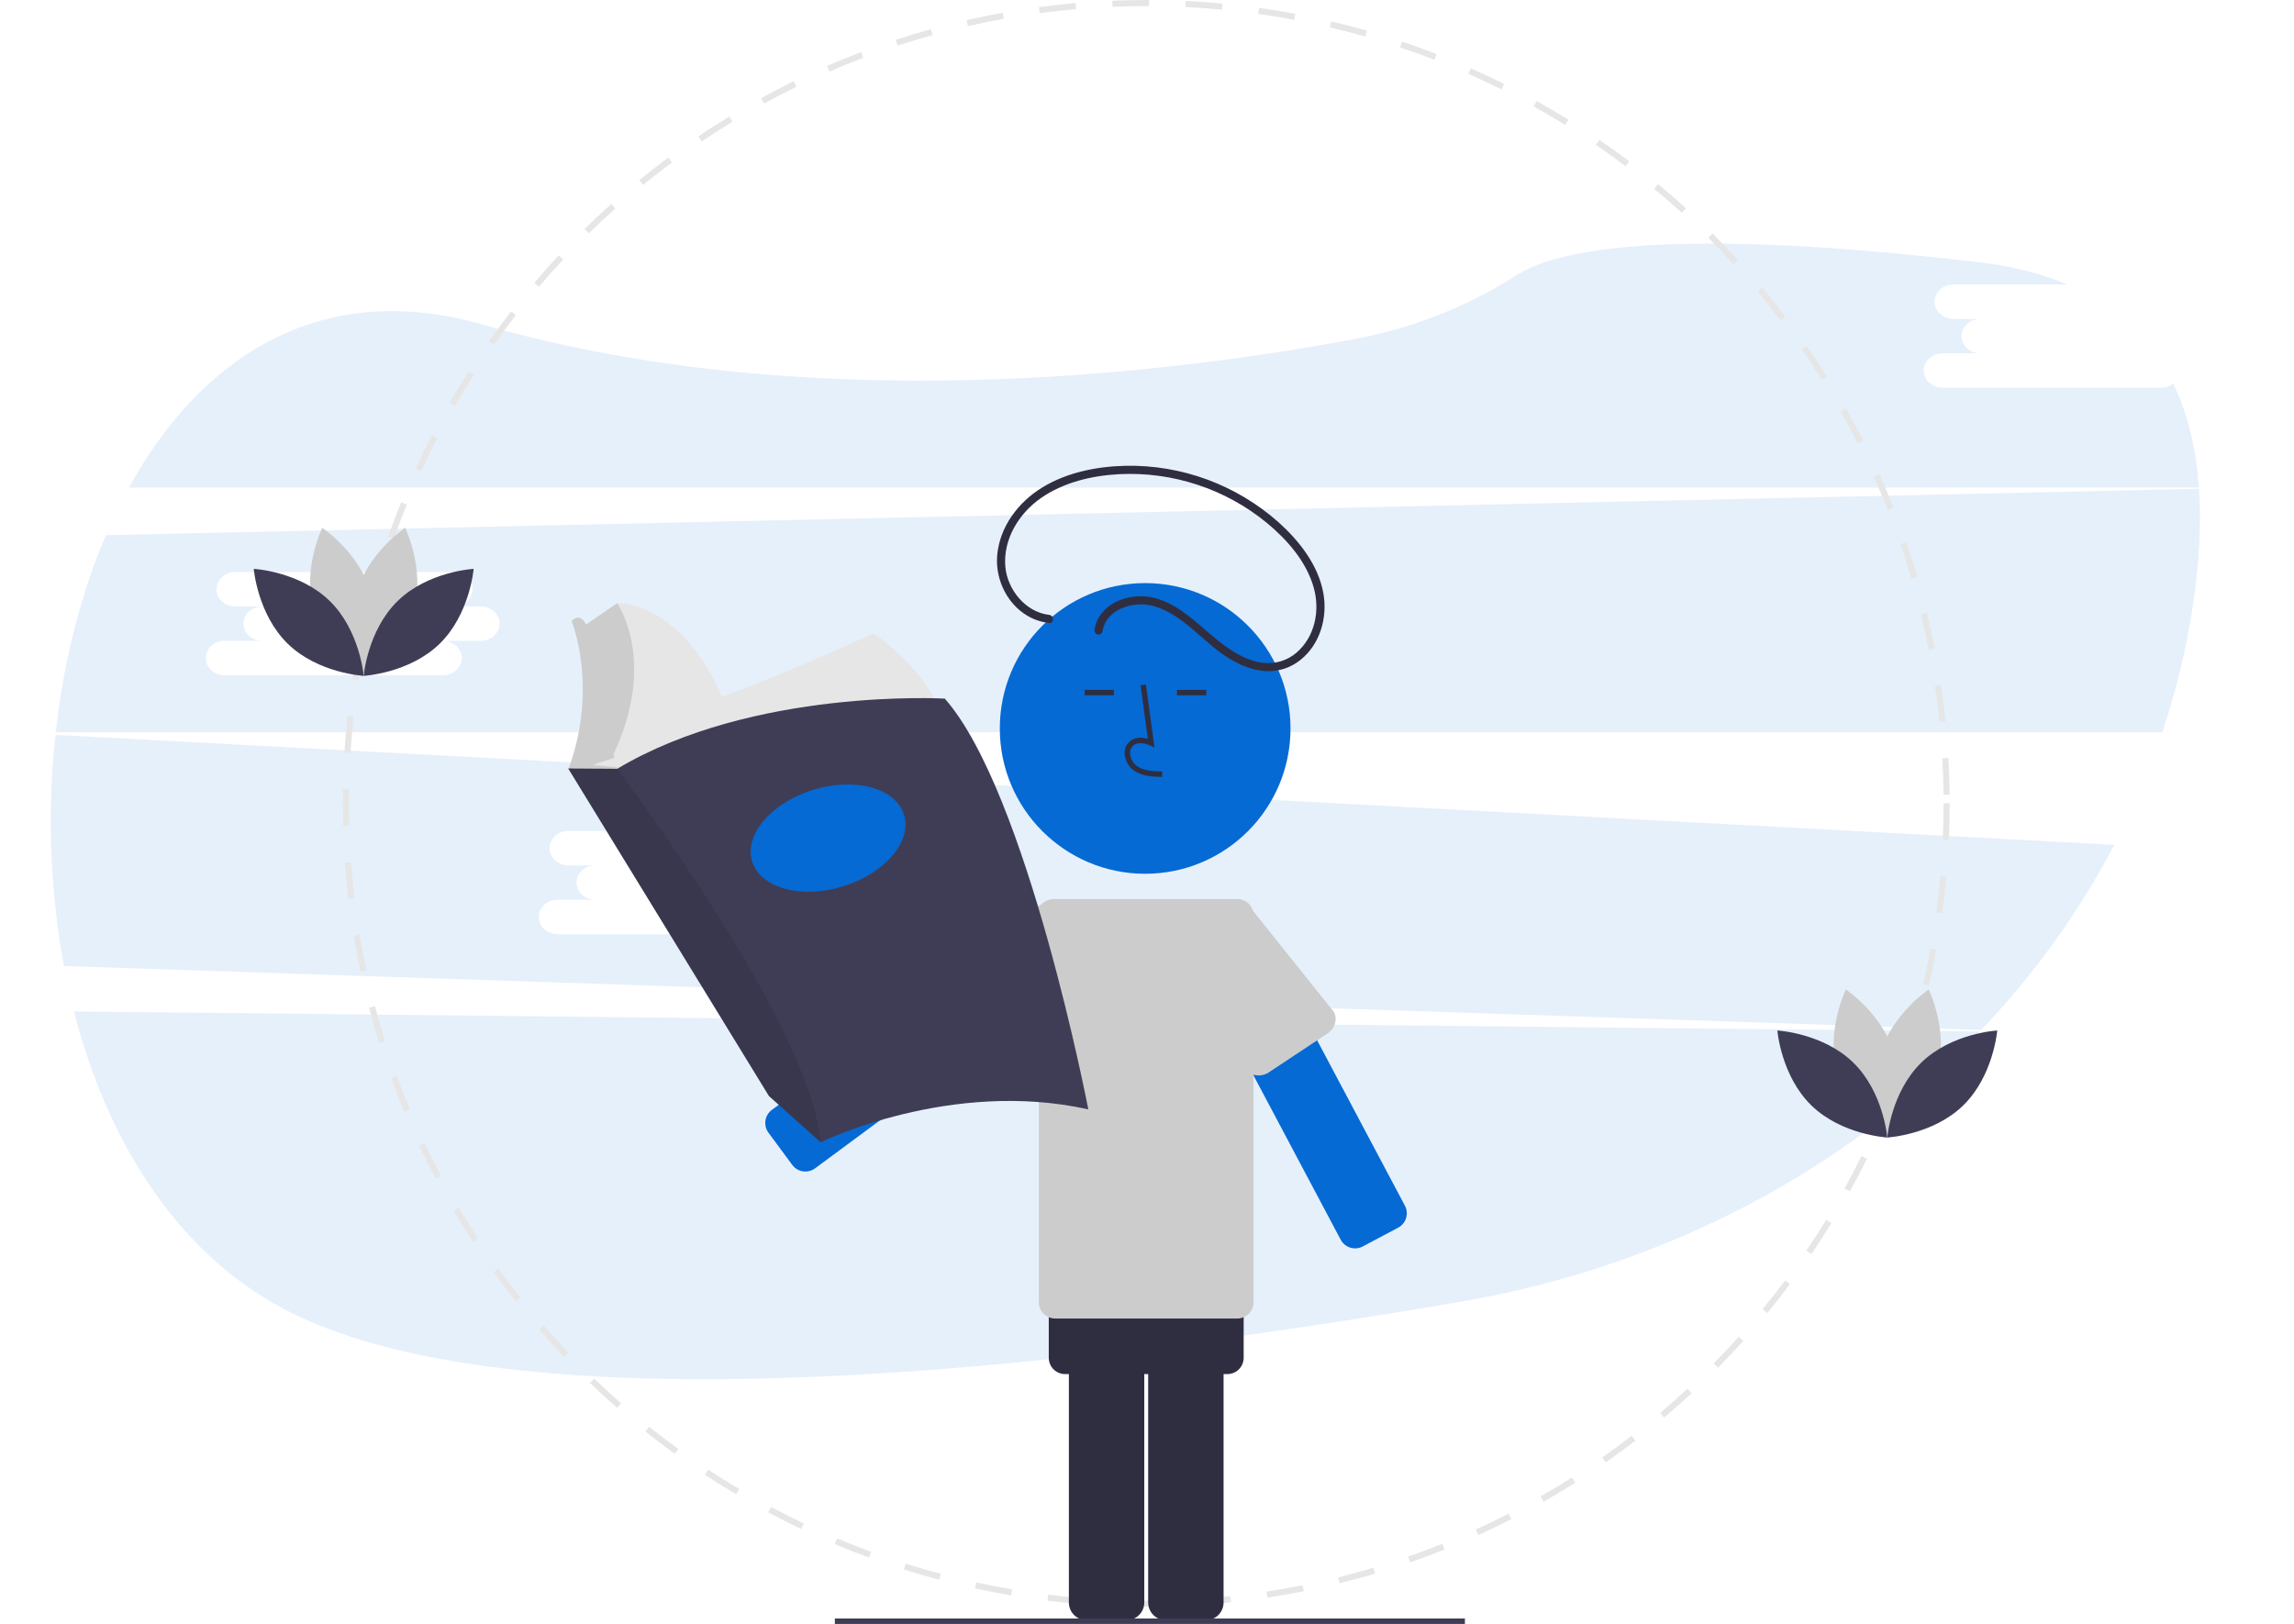<svg width="226" height="160" viewBox="0 0 226 160" fill="none" xmlns="http://www.w3.org/2000/svg">
<path opacity="0.1" d="M212.896 38.203H191.383C190.36 38.203 189.522 37.44 189.522 36.508C189.522 35.575 190.358 34.812 191.383 34.812H195.105C194.082 34.812 193.244 34.049 193.244 33.117C193.244 32.184 194.08 31.423 195.105 31.423H192.45C191.426 31.423 190.588 30.66 190.588 29.728C190.588 28.795 191.424 28.032 192.45 28.032H203.678C201.186 26.975 198.28 26.225 194.919 25.832C164.302 22.246 153.37 24.617 149.509 27.057C144.708 30.13 139.369 32.264 133.773 33.346C114.883 36.898 79.556 41.173 47.536 31.976C31.621 27.407 19.794 35.14 12.703 48.039H216.631C216.365 44.287 215.568 40.822 214.105 37.79C213.76 38.06 213.334 38.205 212.896 38.203Z" fill="#056AD4"/>
<path opacity="0.1" d="M5.462 72.404C4.637 79.998 4.918 87.67 6.298 95.182L195.176 101.48C200.38 96.043 204.798 89.904 208.299 83.242L5.462 72.404ZM80.161 88.654H76.439C77.46 88.654 78.3 89.417 78.3 90.349C78.3 91.281 77.462 92.043 76.439 92.043H54.935C53.914 92.043 53.074 91.281 53.074 90.349C53.074 89.417 53.912 88.654 54.935 88.654H58.658C57.636 88.654 56.797 87.891 56.797 86.958C56.797 86.026 57.634 85.263 58.658 85.263H55.998C54.977 85.263 54.137 84.501 54.137 83.569C54.137 82.637 54.975 81.874 55.998 81.874H77.511C78.534 81.874 79.372 82.637 79.372 83.569C79.372 84.501 78.536 85.263 77.511 85.263H80.161C81.184 85.263 82.022 86.026 82.022 86.958C82.022 87.891 81.19 88.654 80.161 88.654Z" fill="#056AD4"/>
<path opacity="0.1" d="M216.64 48.156L10.431 52.729C7.918 58.608 6.257 65.254 5.49 72.144H213.026C214.377 68.112 215.379 63.972 216.022 59.77C216.64 55.72 216.888 51.804 216.64 48.156ZM47.359 63.14H43.637C44.658 63.14 45.498 63.903 45.498 64.835C45.498 65.768 44.66 66.531 43.637 66.531H22.126C21.104 66.531 20.265 65.768 20.265 64.835C20.265 63.903 21.102 63.14 22.126 63.14H25.848C24.826 63.14 23.987 62.379 23.987 61.446C23.987 60.514 24.825 59.751 25.848 59.751H23.189C22.167 59.751 21.328 58.988 21.328 58.055C21.328 57.123 22.165 56.36 23.189 56.36H44.701C45.725 56.36 46.562 57.123 46.562 58.055C46.562 58.988 45.727 59.751 44.701 59.751H47.359C48.38 59.751 49.22 60.514 49.22 61.446C49.22 62.379 48.38 63.14 47.359 63.14Z" fill="#056AD4"/>
<path opacity="0.1" d="M7.288 99.654C10.638 112.71 17.73 123.996 28.939 129.466C52.244 140.835 104.77 134.971 143.977 128.241C164.263 124.759 182.081 115.157 195.033 101.627L7.288 99.654Z" fill="#056AD4"/>
<path d="M112.926 158.303C112.091 158.303 111.247 158.29 110.419 158.264L110.438 157.663C111.627 157.7 112.84 157.71 114.035 157.693L114.043 158.295C113.671 158.3 113.299 158.303 112.926 158.303ZM117.664 158.163L117.629 157.563C118.82 157.492 120.026 157.394 121.213 157.269L121.276 157.868C120.079 157.993 118.864 158.093 117.664 158.163V158.163ZM106.801 158.07C105.601 157.978 104.387 157.857 103.195 157.711L103.268 157.114C104.452 157.259 105.655 157.378 106.847 157.47L106.801 158.07ZM124.87 157.408L124.78 156.813C125.963 156.633 127.155 156.425 128.322 156.193L128.439 156.783C127.263 157.017 126.062 157.227 124.87 157.408ZM99.609 157.188C98.423 156.987 97.226 156.756 96.051 156.501L96.179 155.912C97.345 156.166 98.533 156.395 99.71 156.594L99.609 157.188ZM131.977 155.995L131.832 155.411C132.993 155.124 134.161 154.806 135.303 154.468L135.474 155.045C134.323 155.386 133.147 155.706 131.977 155.995ZM92.529 155.65C91.365 155.341 90.194 155 89.049 154.638L89.23 154.064C90.367 154.424 91.529 154.762 92.683 155.068L92.529 155.65ZM138.923 153.934L138.726 153.366C139.853 152.974 140.986 152.551 142.095 152.107L142.318 152.666C141.201 153.113 140.059 153.54 138.923 153.934L138.923 153.934ZM85.61 153.463C84.481 153.048 83.344 152.6 82.231 152.131L82.465 151.576C83.569 152.041 84.697 152.486 85.818 152.898L85.61 153.463ZM145.644 151.246L145.394 150.698C146.476 150.206 147.564 149.681 148.627 149.138L148.901 149.674C147.83 150.221 146.734 150.75 145.644 151.246ZM78.918 150.645C77.832 150.128 76.742 149.577 75.678 149.009L75.962 148.478C77.018 149.042 78.099 149.589 79.177 150.102L78.918 150.645ZM152.084 147.954L151.786 147.431C152.823 146.839 153.859 146.216 154.864 145.581L155.186 146.089C154.173 146.73 153.13 147.357 152.084 147.954ZM72.518 147.226C71.485 146.611 70.45 145.963 69.443 145.3L69.775 144.797C70.774 145.456 71.8 146.099 72.826 146.709L72.518 147.226ZM158.2 144.084L157.856 143.591C158.833 142.908 159.808 142.193 160.754 141.466L161.121 141.943C160.168 142.676 159.185 143.396 158.2 144.084ZM66.461 143.236C65.489 142.531 64.519 141.792 63.576 141.039L63.952 140.569C64.887 141.315 65.85 142.049 66.814 142.749L66.461 143.236ZM163.941 139.671L163.553 139.211C164.464 138.443 165.371 137.642 166.248 136.831L166.656 137.273C165.773 138.09 164.859 138.897 163.941 139.671ZM60.795 138.713C59.89 137.92 58.992 137.096 58.124 136.263L58.54 135.829C59.402 136.656 60.294 137.474 61.192 138.26L60.795 138.713ZM169.26 134.752L168.832 134.329C169.671 133.478 170.502 132.598 171.3 131.712L171.747 132.115C170.943 133.007 170.106 133.894 169.26 134.752V134.752ZM55.567 133.695C54.737 132.822 53.917 131.92 53.13 131.013L53.585 130.619C54.366 131.518 55.179 132.414 56.003 133.28L55.567 133.695ZM174.112 129.367L173.647 128.985C174.405 128.062 175.152 127.109 175.867 126.153L176.349 126.514C175.629 127.477 174.876 128.437 174.112 129.367ZM50.819 128.224C50.073 127.282 49.339 126.31 48.637 125.334L49.125 124.982C49.822 125.951 50.551 126.916 51.291 127.851L50.819 128.224ZM178.454 123.561L177.956 123.223C178.627 122.234 179.285 121.217 179.91 120.199L180.423 120.514C179.793 121.54 179.13 122.565 178.454 123.561ZM46.59 122.348C45.934 121.342 45.292 120.308 44.682 119.272L45.2 118.967C45.806 119.994 46.443 121.021 47.094 122.019L46.59 122.348ZM182.251 117.379L181.724 117.088C182.302 116.042 182.863 114.968 183.393 113.896L183.933 114.163C183.399 115.243 182.833 116.325 182.251 117.379ZM42.917 116.113C42.355 115.052 41.811 113.964 41.299 112.878L41.843 112.621C42.352 113.699 42.892 114.779 43.449 115.832L42.917 116.113ZM185.465 110.872L184.914 110.63C185.393 109.535 185.854 108.413 186.283 107.296L186.845 107.512C186.413 108.638 185.948 109.768 185.465 110.872V110.872ZM39.831 109.573C39.37 108.466 38.928 107.333 38.518 106.205L39.084 105.999C39.491 107.118 39.929 108.243 40.387 109.341L39.831 109.573ZM188.068 104.091L187.496 103.902C187.872 102.77 188.227 101.613 188.55 100.463L189.129 100.626C188.803 101.785 188.446 102.951 188.068 104.091L188.068 104.091ZM37.359 102.772C37.001 101.625 36.664 100.453 36.359 99.288L36.941 99.136C37.244 100.291 37.578 101.454 37.933 102.593L37.359 102.772ZM190.03 97.115L189.443 96.979C189.713 95.819 189.959 94.634 190.176 93.458L190.768 93.567C190.55 94.752 190.301 95.946 190.03 97.115L190.03 97.115ZM35.52 95.763C35.269 94.587 35.042 93.39 34.845 92.203L35.439 92.104C35.635 93.282 35.86 94.471 36.109 95.637L35.52 95.763ZM191.341 89.99L190.745 89.908C190.907 88.729 191.043 87.527 191.151 86.335L191.751 86.389C191.642 87.59 191.504 88.802 191.341 89.99L191.341 89.99ZM34.334 88.615C34.192 87.424 34.076 86.21 33.988 85.008L34.588 84.964C34.675 86.157 34.791 87.361 34.932 88.544L34.334 88.615ZM191.996 82.774L191.394 82.747C191.448 81.554 191.475 80.344 191.475 79.151H192.077C192.077 80.354 192.05 81.572 191.996 82.774L191.996 82.774ZM33.805 81.389C33.785 80.651 33.774 79.898 33.774 79.151C33.774 78.688 33.778 78.226 33.786 77.765L34.388 77.775C34.38 78.233 34.376 78.692 34.376 79.151C34.376 79.892 34.387 80.64 34.407 81.373L33.805 81.389ZM191.471 78.312C191.459 77.118 191.419 75.909 191.352 74.716L191.953 74.683C192.02 75.885 192.06 77.103 192.073 78.305L191.471 78.312ZM34.531 74.182L33.93 74.144C34.005 72.942 34.109 71.727 34.238 70.534L34.837 70.599C34.708 71.783 34.605 72.988 34.531 74.182ZM191.071 71.132C190.951 69.945 190.801 68.744 190.627 67.563L191.222 67.475C191.398 68.665 191.549 69.875 191.67 71.071L191.071 71.132ZM35.305 67.033L34.71 66.941C34.895 65.75 35.109 64.55 35.347 63.374L35.937 63.493C35.701 64.661 35.488 65.852 35.305 67.033ZM190.019 64.019C189.79 62.845 189.531 61.663 189.249 60.506L189.834 60.364C190.117 61.529 190.378 62.72 190.61 63.903L190.019 64.019ZM36.731 59.986L36.147 59.839C36.439 58.674 36.763 57.498 37.109 56.345L37.686 56.519C37.342 57.662 37.021 58.829 36.731 59.986ZM188.318 57.032C187.982 55.886 187.616 54.733 187.228 53.605L187.797 53.41C188.188 54.546 188.558 55.708 188.896 56.863L188.318 57.032ZM38.803 53.09L38.235 52.89C38.635 51.752 39.067 50.609 39.519 49.492L40.077 49.718C39.629 50.826 39.2 51.961 38.803 53.09H38.803ZM185.981 50.232C185.541 49.124 185.071 48.013 184.583 46.928L185.132 46.681C185.624 47.774 186.098 48.894 186.54 50.01L185.981 50.232ZM41.504 46.409L40.958 46.158C41.46 45.063 41.995 43.965 42.548 42.895L43.083 43.171C42.534 44.233 42.003 45.323 41.504 46.409ZM183.035 43.69C182.496 42.627 181.925 41.562 181.338 40.526L181.862 40.229C182.454 41.274 183.029 42.347 183.571 43.418L183.035 43.69ZM44.808 40.009L44.286 39.709C44.887 38.666 45.52 37.623 46.169 36.607L46.676 36.931C46.032 37.939 45.404 38.975 44.808 40.009H44.808ZM179.499 37.441C178.863 36.428 178.197 35.419 177.519 34.443L178.013 34.1C178.696 35.084 179.367 36.1 180.008 37.121L179.499 37.441ZM48.682 33.943L48.19 33.596C48.884 32.612 49.61 31.631 50.347 30.68L50.823 31.049C50.091 31.992 49.371 32.966 48.682 33.943ZM175.404 31.537C174.679 30.587 173.923 29.643 173.158 28.73L173.62 28.343C174.39 29.263 175.152 30.215 175.883 31.172L175.404 31.537ZM53.092 28.257L52.634 27.867C53.413 26.952 54.224 26.042 55.046 25.161L55.486 25.572C54.671 26.446 53.865 27.349 53.092 28.257ZM170.787 26.028C169.979 25.148 169.14 24.275 168.295 23.435L168.719 23.008C169.571 23.855 170.416 24.733 171.23 25.62L170.787 26.028ZM57.999 22.999L57.578 22.569C58.439 21.727 59.33 20.894 60.225 20.094L60.626 20.543C59.737 21.337 58.853 22.163 57.999 22.999H57.999ZM165.687 20.958C164.801 20.155 163.886 19.362 162.968 18.602L163.352 18.139C164.276 18.904 165.198 19.703 166.091 20.512L165.687 20.958ZM63.362 18.21L62.982 17.743C63.913 16.985 64.875 16.238 65.841 15.521L66.2 16.005C65.241 16.716 64.286 17.458 63.362 18.21ZM160.144 16.372C159.188 15.652 158.204 14.946 157.22 14.273L157.56 13.776C158.551 14.454 159.543 15.166 160.506 15.891L160.144 16.372ZM69.135 13.931L68.799 13.432C69.795 12.761 70.821 12.105 71.848 11.48L72.16 11.995C71.142 12.615 70.124 13.266 69.135 13.931ZM154.203 12.309C153.186 11.679 152.141 11.066 151.098 10.485L151.391 9.959C152.442 10.544 153.495 11.163 154.52 11.797L154.203 12.309ZM75.271 10.199L74.982 9.671C76.036 9.094 77.117 8.534 78.194 8.007L78.459 8.548C77.389 9.071 76.317 9.626 75.271 10.199L75.271 10.199ZM147.913 8.804C146.842 8.271 145.744 7.755 144.652 7.272L144.895 6.722C145.996 7.209 147.102 7.728 148.181 8.266L147.913 8.804ZM81.718 7.046L81.478 6.493C82.58 6.016 83.707 5.558 84.828 5.132L85.041 5.695C83.929 6.117 82.811 6.572 81.718 7.046L81.718 7.046ZM141.323 5.892C140.208 5.459 139.068 5.047 137.932 4.666L138.124 4.095C139.268 4.479 140.417 4.895 141.54 5.331L141.323 5.892ZM88.432 4.496L88.244 3.924C89.388 3.549 90.555 3.196 91.713 2.875L91.874 3.455C90.725 3.774 89.567 4.124 88.432 4.496L88.432 4.496ZM134.497 3.601C133.349 3.274 132.178 2.969 131.017 2.695L131.155 2.11C132.325 2.385 133.505 2.693 134.662 3.022L134.497 3.601ZM95.36 2.573L95.226 1.986C96.399 1.719 97.593 1.475 98.776 1.261L98.883 1.853C97.709 2.065 96.524 2.307 95.36 2.573V2.573ZM127.499 1.951C126.327 1.731 125.133 1.536 123.95 1.369L124.034 0.773C125.225 0.941 126.429 1.138 127.61 1.36L127.499 1.951ZM102.436 1.296L102.357 0.7C103.548 0.541 104.76 0.407 105.958 0.303L106.011 0.902C104.821 1.006 103.619 1.138 102.436 1.296L102.436 1.296ZM120.378 0.951C119.193 0.839 117.986 0.753 116.791 0.695L116.821 0.094C118.024 0.152 119.24 0.239 120.435 0.352L120.378 0.951ZM109.6 0.671L109.574 0.07C110.681 0.024 111.808 0 112.926 0L113.198 0L113.196 0.602L112.926 0.602C111.817 0.602 110.697 0.626 109.6 0.671V0.671Z" fill="#E6E6E6"/>
<path d="M113.115 157.892V124.978C113.116 124.517 113.299 124.075 113.625 123.749C113.951 123.423 114.393 123.24 114.854 123.239H118.803C119.265 123.24 119.707 123.423 120.033 123.749C120.359 124.075 120.542 124.517 120.543 124.978V157.892C120.542 158.353 120.359 158.795 120.033 159.121C119.707 159.447 119.265 159.631 118.803 159.631H114.854C114.393 159.631 113.951 159.447 113.625 159.121C113.299 158.795 113.116 158.353 113.115 157.892Z" fill="#2F2E41"/>
<path d="M105.304 157.892V124.978C105.305 124.517 105.488 124.075 105.814 123.749C106.14 123.423 106.582 123.24 107.044 123.239H110.993C111.454 123.24 111.896 123.423 112.222 123.749C112.548 124.075 112.731 124.517 112.732 124.978V157.892C112.731 158.353 112.548 158.795 112.222 159.121C111.896 159.447 111.454 159.631 110.993 159.631H107.044C106.582 159.631 106.14 159.447 105.814 159.121C105.488 158.795 105.305 158.353 105.304 157.892Z" fill="#2F2E41"/>
<path d="M120.918 114.112H104.929C104.042 114.112 103.323 114.831 103.323 115.718V133.779C103.323 134.666 104.042 135.385 104.929 135.385H120.918C121.805 135.385 122.523 134.666 122.523 133.779V115.718C122.523 114.831 121.805 114.112 120.918 114.112Z" fill="#2F2E41"/>
<path d="M86.043 62.401C86.043 62.401 77.974 66.15 71.145 68.636C66.908 59.071 60.804 59.428 60.804 59.428L57.103 61.977L57.77 65.799L57.588 72.048L56.617 75.325L58.01 75.576L58.797 75.719L58.916 75.612C58.719 76.39 58.64 77.193 58.68 77.994L93.688 72.534C93.688 72.534 92.474 66.891 86.043 62.401Z" fill="#E6E6E6"/>
<path d="M75.706 111.6L78.053 114.776C78.58 115.489 79.585 115.64 80.298 115.113L106.767 95.551C107.48 95.024 107.631 94.019 107.104 93.305L104.757 90.13C104.23 89.417 103.225 89.266 102.512 89.793L76.043 109.355C75.33 109.882 75.179 110.887 75.706 111.6Z" fill="#056AD4"/>
<path d="M120.808 89.051L117.32 90.902C116.537 91.318 116.239 92.289 116.654 93.073L132.083 122.146C132.499 122.929 133.471 123.227 134.254 122.811L137.742 120.96C138.525 120.545 138.823 119.573 138.407 118.79L122.979 89.716C122.563 88.933 121.591 88.635 120.808 89.051Z" fill="#056AD4"/>
<path d="M130.587 101.954L124.89 105.731C124.019 106.193 122.977 105.932 122.561 105.149L116.269 93.293C115.854 92.51 116.223 91.501 117.093 91.039L120.971 88.981C121.842 88.519 122.884 88.779 123.3 89.562L131.411 99.699C131.827 100.482 131.458 101.492 130.587 101.954Z" fill="#CCCCCC"/>
<path d="M91.764 98.481L95.467 103.398C95.759 103.709 96.162 103.891 96.587 103.904C97.013 103.918 97.426 103.762 97.737 103.47L107.523 94.285C107.833 93.993 108.015 93.591 108.029 93.165C108.042 92.739 107.886 92.326 107.595 92.016L104.892 89.136C104.601 88.826 104.198 88.644 103.772 88.63C103.347 88.617 102.933 88.773 102.623 89.064L91.836 96.212C91.526 96.503 91.344 96.906 91.33 97.332C91.317 97.757 91.473 98.171 91.764 98.481Z" fill="#CCCCCC"/>
<path d="M121.895 88.578H103.952C103.065 88.578 102.346 89.296 102.346 90.183V128.304C102.346 129.19 103.065 129.909 103.952 129.909H121.895C122.781 129.909 123.5 129.19 123.5 128.304V90.183C123.5 89.296 122.781 88.578 121.895 88.578Z" fill="#CCCCCC"/>
<path d="M112.819 86.09C120.727 86.09 127.138 79.679 127.138 71.77C127.138 63.862 120.727 57.451 112.819 57.451C104.91 57.451 98.499 63.862 98.499 71.77C98.499 79.679 104.91 86.09 112.819 86.09Z" fill="#056AD4"/>
<path d="M114.488 76.552C113.603 76.527 112.502 76.496 111.655 75.877C111.402 75.685 111.194 75.44 111.047 75.159C110.899 74.878 110.814 74.569 110.798 74.252C110.783 74.026 110.82 73.801 110.906 73.592C110.993 73.384 111.126 73.198 111.296 73.05C111.739 72.676 112.386 72.587 113.083 72.793L112.361 67.515L112.891 67.442L113.74 73.647L113.297 73.444C112.784 73.208 112.079 73.088 111.641 73.458C111.534 73.555 111.45 73.675 111.397 73.81C111.343 73.944 111.322 74.089 111.333 74.233C111.346 74.469 111.41 74.699 111.52 74.908C111.63 75.117 111.783 75.3 111.97 75.445C112.629 75.926 113.507 75.989 114.503 76.016L114.488 76.552Z" fill="#2F2E41"/>
<path d="M109.739 67.97H106.857V68.505H109.739V67.97Z" fill="#2F2E41"/>
<path d="M118.836 67.97H115.954V68.505H118.836V67.97Z" fill="#2F2E41"/>
<path d="M103.359 60.581C101.038 60.316 99.241 58.092 99.043 55.836C98.808 53.152 100.372 50.602 102.516 49.096C104.759 47.521 107.553 46.863 110.257 46.718C115.531 46.456 120.714 48.164 124.798 51.511C126.824 53.194 128.716 55.337 129.433 57.926C130.056 60.174 129.549 62.721 127.741 64.296C127.293 64.681 126.771 64.971 126.206 65.144C125.642 65.318 125.047 65.373 124.46 65.306C123.057 65.16 121.763 64.422 120.642 63.607C118.462 62.023 116.673 59.815 114.017 58.986C112.07 58.379 109.543 58.914 108.353 60.675C108.083 61.078 107.908 61.537 107.841 62.017C107.817 62.12 107.832 62.228 107.884 62.32C107.936 62.411 108.021 62.48 108.122 62.511C108.224 62.539 108.334 62.525 108.426 62.472C108.519 62.42 108.587 62.333 108.615 62.231C108.928 60.013 111.655 59.185 113.569 59.692C116.359 60.43 118.232 62.92 120.521 64.502C121.725 65.334 123.094 65.999 124.57 66.118C125.843 66.218 127.106 65.83 128.103 65.033C130.058 63.489 130.806 60.833 130.374 58.441C129.873 55.672 128.009 53.298 125.964 51.461C121.818 47.775 116.435 45.786 110.889 45.892C108.06 45.956 105.108 46.541 102.671 48.036C100.306 49.486 98.479 51.913 98.24 54.733C98.03 57.216 99.362 59.813 101.649 60.9C102.188 61.156 102.766 61.319 103.359 61.383C103.871 61.442 103.867 60.638 103.359 60.581H103.359Z" fill="#2F2E41"/>
<path d="M58.771 75.234L60.47 74.688C60.652 74.339 60.319 74.563 60.478 74.224C64.776 65.054 60.804 59.429 60.804 59.429L57.731 61.544C57.723 61.527 57.717 61.509 57.71 61.492C57.71 61.492 57.163 60.278 56.314 61.188C56.314 61.188 58.984 67.68 56.011 75.749L59.469 77.327L60.804 75.749L60.834 75.598L58.445 75.381L58.771 75.234Z" fill="#CCCCCC"/>
<path d="M107.218 109.301C93.567 106.267 80.856 112.547 80.856 112.547L80.821 112.516L75.759 107.996L55.98 75.719L60.804 75.749C74.212 67.741 93.081 68.833 93.081 68.833C101.211 78.055 107.218 109.301 107.218 109.301Z" fill="#3F3D56"/>
<path opacity="0.1" d="M80.821 112.516L75.759 107.997L55.98 75.719L60.804 75.749C60.804 75.749 80.028 101.14 80.821 112.516Z" fill="black"/>
<path d="M83.043 87.331C87.175 86.064 89.872 82.907 89.066 80.28C88.261 77.653 84.257 76.551 80.125 77.819C75.992 79.086 73.296 82.243 74.101 84.87C74.907 87.497 78.91 88.599 83.043 87.331Z" fill="#056AD4"/>
<path d="M40.789 60.069C39.699 64.098 35.966 66.594 35.966 66.594C35.966 66.594 33.999 62.556 35.089 58.527C36.179 54.498 39.913 52.002 39.913 52.002C39.913 52.002 41.879 56.04 40.789 60.069Z" fill="#CCCCCC"/>
<path d="M30.873 60.069C31.963 64.098 35.697 66.594 35.697 66.594C35.697 66.594 37.663 62.556 36.573 58.527C35.483 54.498 31.749 52.002 31.749 52.002C31.749 52.002 29.783 56.04 30.873 60.069Z" fill="#CCCCCC"/>
<path d="M32.475 59.203C35.466 62.115 35.831 66.59 35.831 66.59C35.831 66.59 31.347 66.346 28.356 63.434C25.365 60.522 25 56.047 25 56.047C25 56.047 29.484 56.291 32.475 59.203Z" fill="#3F3D56"/>
<path d="M39.187 59.203C36.196 62.115 35.831 66.59 35.831 66.59C35.831 66.59 40.315 66.346 43.306 63.434C46.297 60.522 46.662 56.047 46.662 56.047C46.662 56.047 42.178 56.291 39.187 59.203Z" fill="#3F3D56"/>
<path d="M190.889 105.554C189.799 109.583 186.066 112.079 186.066 112.079C186.066 112.079 184.1 108.041 185.19 104.012C186.28 99.983 190.013 97.487 190.013 97.487C190.013 97.487 191.979 101.525 190.889 105.554Z" fill="#CCCCCC"/>
<path d="M180.973 105.554C182.063 109.583 185.797 112.079 185.797 112.079C185.797 112.079 187.763 108.041 186.673 104.012C185.583 99.983 181.85 97.487 181.85 97.487C181.85 97.487 179.883 101.525 180.973 105.554Z" fill="#CCCCCC"/>
<path d="M182.575 104.688C185.566 107.6 185.931 112.075 185.931 112.075C185.931 112.075 181.448 111.83 178.457 108.919C175.466 106.007 175.1 101.532 175.1 101.532C175.1 101.532 179.584 101.776 182.575 104.688Z" fill="#3F3D56"/>
<path d="M189.288 104.688C186.297 107.6 185.931 112.075 185.931 112.075C185.931 112.075 190.415 111.83 193.406 108.919C196.397 106.007 196.763 101.532 196.763 101.532C196.763 101.532 192.279 101.776 189.288 104.688Z" fill="#3F3D56"/>
<path d="M144.321 159.465H82.248V160H144.321V159.465Z" fill="#3F3D56"/>
</svg>
